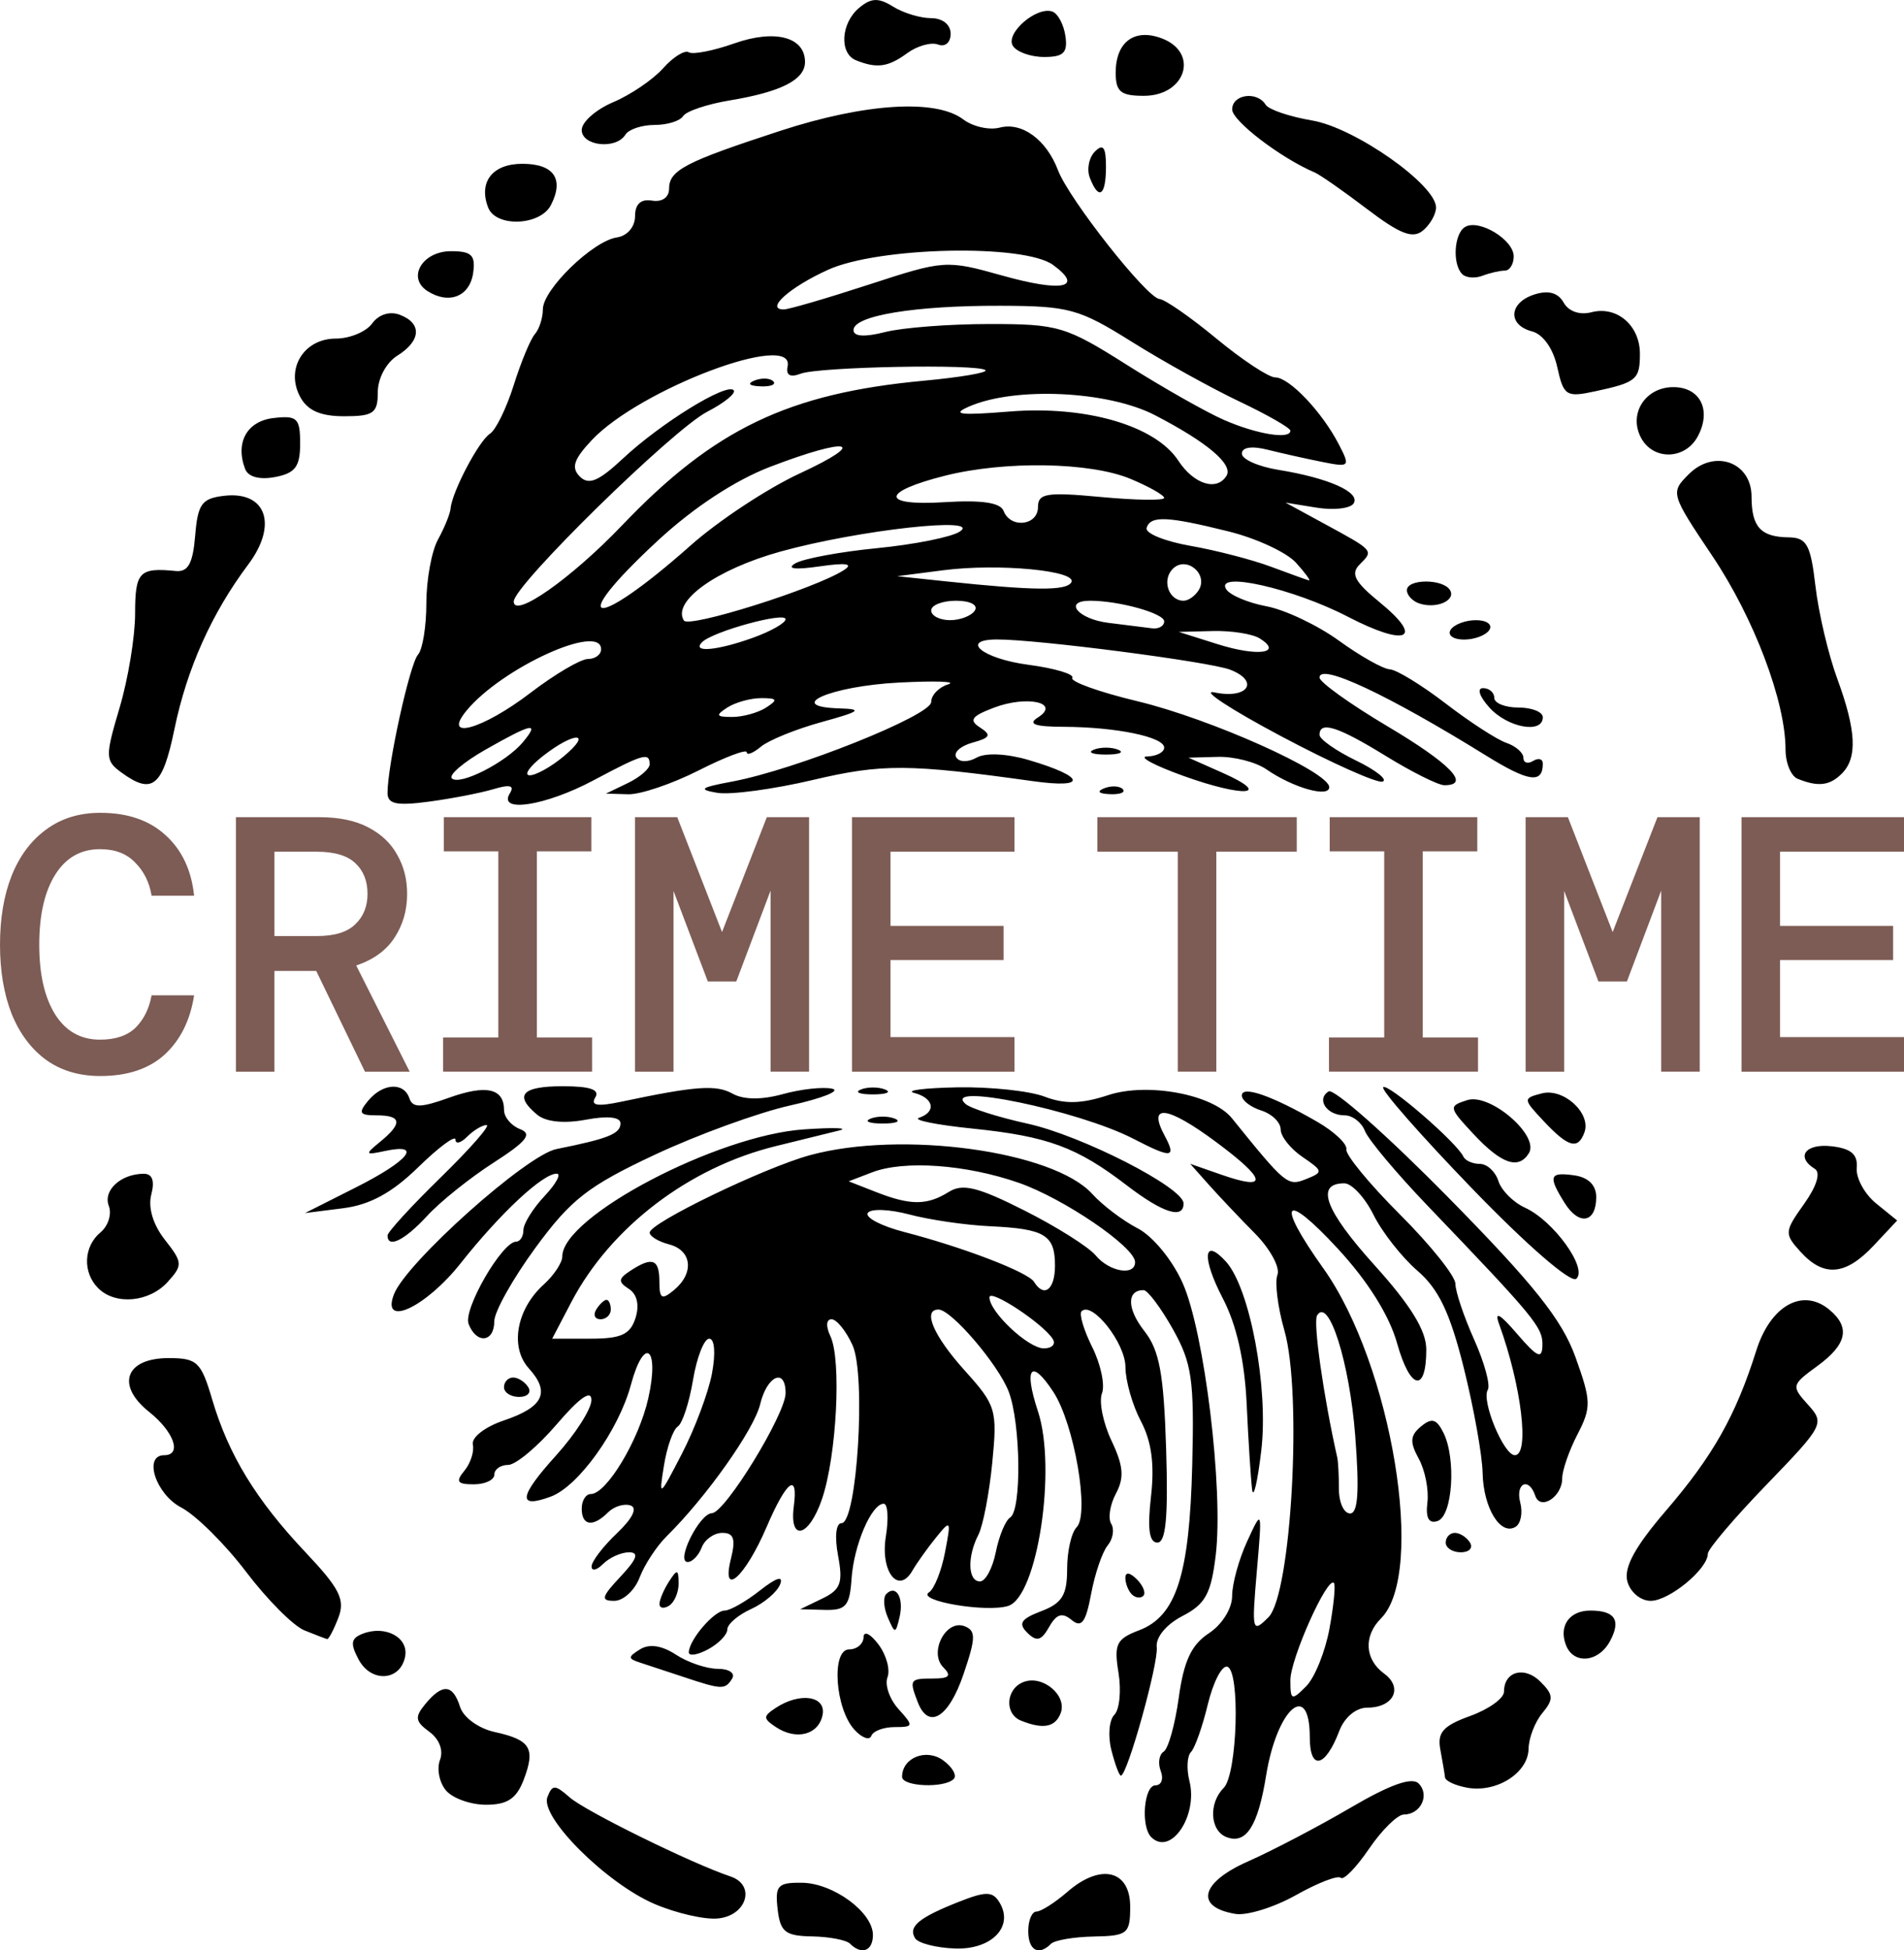 <?xml version="1.0" encoding="UTF-8"?>
<svg width="439.38" height="450" version="1.1" xmlns="http://www.w3.org/2000/svg">
	<path d="m196.16 448.47c-0.851-0.851-4.8-1.607-8.775-1.68-6.18-0.114-7.33-1.027-7.937-6.294-0.626-5.444 0.025-6.152 5.601-6.087 7.248 0.086 16.391 6.805 16.391 12.047 0 3.7-2.602 4.693-5.281 2.014zm15.015-1.255c-1.653-2.675 0.836-4.75 10.076-8.398 6.25-2.468 7.798-2.455 9.365 0.08 3.458 5.595-1.741 11.004-10.268 10.684-4.342-0.163-8.47-1.228-9.173-2.366zm26.111-1.679c0-2.464 0.854-4.481 1.898-4.481 1.044 0 4.272-2.06 7.175-4.577 7.646-6.631 14.451-5.004 14.451 3.457 0 6.241-0.599 6.733-8.375 6.881-4.606 0.088-9.059 0.844-9.895 1.68-2.865 2.865-5.254 1.519-5.254-2.961zm-86.254-6.236c-11.149-4.784-26.467-20.065-24.708-24.649 1.126-2.935 1.738-2.926 5.152 0.069 3.647 3.2 28.142 15.244 37.085 18.234 5.95 1.989 3.757 9.12-2.985 9.706-3.07 0.267-9.614-1.246-14.543-3.361zm134.05 2.294c-9.428-1.555-8.077-7.243 2.87-12.085 5.667-2.507 16.341-8.096 23.72-12.421 9.094-5.33 14.151-7.129 15.696-5.585 2.64 2.64 0.504 7.142-3.4 7.165-1.468 8e-3 -5.082 3.56-8.032 7.891-2.95 4.332-5.889 7.351-6.531 6.71-0.642-0.642-5.285 1.149-10.319 3.979-5.034 2.83-11.335 4.786-14.003 4.346zm-19.419-17.714c-2.466-2.466-1.683-11.949 0.986-11.949 1.364 0 1.912-1.48 1.218-3.289-0.694-1.809-0.392-3.826 0.671-4.483 1.063-0.657 2.632-6.277 3.486-12.488 1.158-8.42 2.922-12.191 6.931-14.818 3.063-2.007 5.378-5.713 5.378-8.61 0-2.797 1.564-8.478 3.475-12.624 3.47-7.526 3.474-7.515 2.223 6.962-1.195 13.832-1.071 14.319 2.686 10.569 5.285-5.274 7.859-51.592 3.678-66.174-1.536-5.356-2.258-11.132-1.605-12.833 0.653-1.702-1.685-5.999-5.195-9.549-3.51-3.55-8.305-8.616-10.656-11.257l-4.274-4.803 7.189 2.506c10.969 3.824 10.504 1.143-1.32-7.616-11.181-8.282-15.764-8.849-11.81-1.462 2.82 5.269 1.727 5.391-7.159 0.796-12.63-6.531-44.579-13.154-38.73-8.028 1.171 1.026 7.586 3.062 14.256 4.526 12.538 2.751 36.04 14.761 36.04 18.418 0 3.726-4.801 2.195-13.12-4.184-11.518-8.832-18.253-11.31-35.568-13.087-8.34-0.856-13.903-1.978-12.363-2.494 4.057-1.357 3.434-4.55-1.12-5.74-2.156-0.564 2.315-1.141 9.936-1.284 7.621-0.143 16.695 0.823 20.163 2.146 4.639 1.77 8.527 1.675 14.702-0.356 9.05-2.978 24.071-0.175 28.509 5.32 12.396 15.347 12.884 15.75 17.071 14.082 4.078-1.625 4.043-1.86-0.767-5.129-2.772-1.884-5.041-4.747-5.041-6.362 0-1.615-2.016-3.576-4.481-4.359-2.464-0.782-4.481-2.337-4.481-3.456 0-2.38 6.89 0.012 17.324 6.012 3.983 2.291 7.043 5.174 6.8 6.406-0.243 1.232 5.319 7.994 12.361 15.025 7.042 7.032 12.803 14.231 12.803 15.998 0 1.767 1.948 7.563 4.328 12.88 2.38 5.317 3.796 10.529 3.145 11.582-1.537 2.487 3.675 15.086 6.241 15.086 3.464 0 1.534-16.082-3.629-30.245-1.133-3.108 0.136-2.421 4.142 2.24 4.696 5.465 5.79 5.952 5.856 2.608 0.081-4.115-1.746-6.333-26.393-32.049-7.253-7.567-13.809-15.38-14.57-17.363-0.761-1.983-2.868-3.605-4.682-3.605-4.134 0-6.614-3.715-3.688-5.524 1.204-0.744 13.616 10.256 27.582 24.444 19.763 20.077 26.275 28.248 29.369 36.853 3.651 10.153 3.688 11.611 0.459 17.857-1.934 3.74-3.517 8.304-3.517 10.14 0 4.253-5.048 7.503-6.215 4.001-1.468-4.404-4.647-2.943-3.461 1.591 0.608 2.325 0.124 4.835-1.076 5.576-3.473 2.146-7.447-4.353-7.613-12.449-0.084-4.09-2.042-14.998-4.35-24.239-3.175-12.71-5.781-18.167-10.697-22.404-3.575-3.08-8.131-8.877-10.124-12.882-1.994-4.005-5.027-7.281-6.741-7.281-6.768 0-4.487 6.197 6.945 18.865 8.394 9.302 11.969 15.118 11.969 19.471 0 10.156-3.716 9.364-6.74-1.437-1.796-6.415-6.753-14.326-13.662-21.803-12.541-13.573-14.446-11.029-3.371 4.503 15.817 22.182 23.759 70.351 13.32 80.79-4.062 4.062-3.759 9.453 0.714 12.724 4.473 3.271 2.2 7.868-3.89 7.868-2.589 0-5.248 2.219-6.451 5.383-3.221 8.473-6.804 9.246-6.804 1.47 0-13.326-7.577-6.69-10.082 8.829-1.883 11.67-4.616 15.92-9.125 14.19-3.825-1.468-4.197-7.812-0.667-11.343 3.163-3.163 3.874-27.119 0.83-27.978-1.232-0.348-3.256 3.576-4.497 8.719-1.241 5.143-2.987 10.082-3.88 10.974-0.893 0.893-1.052 3.9-0.353 6.683 2.023 8.062-4.349 17.415-8.819 12.945zm41.14-48.135c0.982-5.357 1.439-10.091 1.016-10.518-1.522-1.537-10.044 17.513-10.044 22.452 0 4.651 0.286 4.764 3.621 1.429 1.992-1.992 4.425-8.005 5.407-13.362zm5.937-44.47c-1.305-16.928-6.13-32.148-8.801-27.761-0.951 1.562 1.478 18.663 4.661 32.805 0.208 0.924 0.378 4.201 0.378 7.281s1.158 5.601 2.572 5.601c1.837 0 2.177-5.124 1.19-17.926zm-209.85 81.805c-1.521-1.833-2.131-4.985-1.356-7.006 0.843-2.198-0.147-4.812-2.465-6.507-3.278-2.397-3.414-3.389-0.885-6.436 3.952-4.762 6.321-4.548 7.993 0.722 0.768 2.421 4.275 4.963 7.967 5.773 8.292 1.821 9.471 3.752 6.717 10.997-1.669 4.39-3.773 5.789-8.703 5.789-3.576 0-7.747-1.499-9.268-3.332zm235.78-0.586c-2.772-0.481-5.116-1.56-5.207-2.399-0.092-0.838-0.58-3.733-1.086-6.433-0.735-3.925 0.645-5.474 6.888-7.731 4.294-1.553 7.807-4.073 7.807-5.601 0-4.708 4.726-5.998 8.424-2.3 3.008 3.008 3.068 4.05 0.417 7.243-1.703 2.052-3.128 5.754-3.168 8.228-0.089 5.547-7.317 10.165-14.075 8.993zm-130.5-2.529c0-4.411 5.591-6.642 9.493-3.788 2.134 1.56 3.223 3.493 2.421 4.295-2.177 2.177-11.914 1.762-11.914-0.507zm48.287-6.199c-0.818-3.259-0.506-6.906 0.694-8.106 1.199-1.199 1.631-5.566 0.96-9.705-1.073-6.609-0.493-7.801 4.766-9.8 8.575-3.26 11.625-12.767 12.253-38.202 0.485-19.624-0.06-23.424-4.491-31.308-2.774-4.935-5.806-8.973-6.739-8.973-3.933 0-3.845 4.328 0.193 9.462 3.465 4.405 4.468 9.841 5.01 27.15 0.493 15.745-0.056 21.642-2.017 21.64-1.893-2e-3 -2.331-3.171-1.474-10.644 0.848-7.387 0.134-12.697-2.332-17.363-1.954-3.697-3.56-9.337-3.567-12.535-0.013-5.484-7.708-15.243-10.119-12.833-0.614 0.614 0.494 4.343 2.461 8.287 1.967 3.944 2.976 8.736 2.242 10.65-0.734 1.914 0.258 6.837 2.206 10.941 2.752 5.8 2.981 8.509 1.025 12.164-1.384 2.586-1.879 5.733-1.1 6.994 0.779 1.261 0.412 3.508-0.816 4.995-1.228 1.486-2.944 6.509-3.814 11.162-1.236 6.613-2.218 7.931-4.5 6.037-2.176-1.806-3.5-1.394-5.201 1.622-1.791 3.175-2.872 3.46-5.026 1.328-2.16-2.139-1.474-3.2 3.221-4.985 4.81-1.829 5.966-3.712 5.966-9.717 0-4.097 0.983-8.432 2.185-9.634 3.045-3.045-0.53-23.857-5.365-31.236-5.141-7.846-6.894-5.639-3.555 4.477 4.37 13.242-0.136 42.765-6.852 44.897-5.049 1.603-21.333-1.192-18.28-3.138 1.199-0.764 2.859-4.918 3.688-9.231 1.44-7.492 1.346-7.641-2.112-3.361-1.991 2.464-4.426 5.883-5.412 7.596-3.236 5.626-7.444 0.216-6.13-7.881 0.674-4.156 0.452-7.556-0.495-7.556-2.818 0-6.905 9.556-7.426 17.363-0.415 6.22-1.314 7.259-6.17 7.13l-5.684-0.152 5.075-2.446c4.277-2.062 4.855-3.623 3.671-9.93-0.818-4.358-0.485-7.484 0.796-7.484 3.588 0 5.7-34.14 2.541-41.075-1.497-3.285-3.676-5.973-4.842-5.973-1.236 0-1.343 1.635-0.256 3.921 2.587 5.439 1.441 27.608-1.94 37.551-3.005 8.838-7.6 10.007-6.506 1.655 1.047-7.987-1.694-5.893-6.275 4.794-4.979 11.616-10.556 16.563-8.231 7.302 1.131-4.508 0.655-5.935-1.984-5.935-1.911 0-4.054 1.512-4.763 3.361-0.709 1.848-2.168 3.361-3.242 3.361-2.852 0 2.703-11.19 5.592-11.265 3.041-0.079 17.003-22.84 17.003-27.718 0-5.922-4.287-4.038-5.866 2.577-1.396 5.848-12.482 21.499-21.576 30.46-2.308 2.275-5.119 6.559-6.245 9.522-1.126 2.962-3.761 5.386-5.854 5.386-3.194 0-2.959-0.902 1.455-5.601 3.804-4.05 4.347-5.601 1.959-5.601-1.817 0-4.513 1.21-5.991 2.688-1.479 1.479-2.671 1.731-2.65 0.56 0.021-1.171 2.655-4.611 5.852-7.646 3.616-3.433 4.798-5.856 3.126-6.413-1.478-0.493-3.809 0.226-5.18 1.597-3.478 3.478-6.077 3.107-6.077-0.868 0-1.848 0.94-3.361 2.088-3.361 3.637 0 11.102-12.419 13.273-22.081 2.65-11.792-0.922-14.585-4.006-3.132-2.819 10.469-12.113 23.445-18.478 25.8-7.776 2.876-7.416 0.05 1.208-9.496 4.486-4.965 8.155-10.718 8.155-12.784 0-2.471-2.743-0.552-8.016 5.607-4.409 5.151-9.45 9.365-11.202 9.365-1.752 0-3.186 1.008-3.186 2.24 0 1.232-2.14 2.24-4.755 2.24-3.813 0-4.241-0.619-2.162-3.125 1.426-1.719 2.306-4.442 1.955-6.052-0.356-1.631 2.789-4.083 7.103-5.539 9.207-3.106 10.842-6.487 5.821-12.036-4.429-4.894-2.874-13.644 3.441-19.359 2.354-2.13 4.279-5.04 4.279-6.467 0-9.196 35.689-27.957 55.774-29.319 6.907-0.468 10.541-0.348 8.077 0.268s-9.018 2.23-14.562 3.587c-20.062 4.91-38.174 18.73-47.225 36.033l-4.395 8.401h8.856c7.062 0 9.162-0.964 10.367-4.76 0.947-2.983 0.376-5.493-1.529-6.721-2.521-1.626-2.466-2.337 0.32-4.167 5.095-3.345 6.721-2.744 6.721 2.48 0 3.973 0.553 4.296 3.361 1.966 4.732-3.927 4.175-9.168-1.12-10.553-2.464-0.644-4.481-1.868-4.481-2.72 0-2.22 26.362-14.954 36.966-17.856 21.145-5.787 56.185-0.984 65.158 8.932 2.356 2.603 7.067 6.172 10.47 7.932 3.513 1.817 8.01 7.285 10.406 12.653 5.021 11.25 9.443 47.642 7.627 62.761-1.07 8.904-2.382 11.305-7.675 14.042-3.746 1.937-6.201 4.905-5.939 7.182 0.429 3.734-6.8 29.645-8.27 29.645-0.395 0-1.387-2.666-2.205-5.925zm-26.658-45.65c0.744-3.722 2.232-7.31 3.305-7.973 2.683-1.658 2.459-21.717-0.325-29.039-2.363-6.215-13.25-18.95-16.2-18.95-3.764 0-1.154 6.077 6.038 14.061 7.258 8.056 7.561 9.072 6.364 21.283-0.692 7.053-2.128 14.521-3.193 16.597-2.63 5.127-2.44 10.789 0.361 10.789 1.263 0 2.905-3.046 3.65-6.768zm-65.494-41.238c0.872-4.65 0.603-8.003-0.644-8.003-1.18 0-2.861 4.285-3.736 9.522-0.875 5.237-2.461 10.076-3.524 10.753-1.063 0.677-2.493 4.71-3.178 8.961-1.214 7.532-1.108 7.462 4.167-2.75 2.977-5.764 6.089-14.081 6.915-18.483zm78.656-7.899c-2.202-3.562-14.627-11.752-14.627-9.641 0 3.366 8.957 11.777 12.542 11.777 1.873 0 2.811-0.961 2.085-2.136zm0.496-16.948c0-7.1-2.321-8.506-15.014-9.098-5.605-0.261-13.976-1.483-18.604-2.716-4.627-1.233-8.942-1.385-9.589-0.339-0.647 1.046 3.139 3.019 8.413 4.384 13.635 3.528 28.575 9.264 29.958 11.502 2.32 3.753 4.835 1.81 4.835-3.734zm18.483-0.813c0-3.478-16.47-14.704-26.884-18.324-12.146-4.222-26.398-5.236-33.786-2.404l-5.421 2.078 6.307 2.471c7.965 3.121 11.767 3.115 16.799-0.028 3.198-1.997 6.707-1.134 17.467 4.298 7.406 3.738 14.788 8.392 16.406 10.34 3.153 3.799 9.113 4.825 9.113 1.569zm-64.744 107.91c-4.498-4.883-5.412-18.561-1.24-18.561 1.789 0 3.285-1.26 3.325-2.8 0.04-1.559 1.552-0.842 3.41 1.616 1.836 2.429 2.788 5.851 2.115 7.605-0.673 1.754 0.469 5.059 2.538 7.346 3.549 3.922 3.499 4.157-0.879 4.157-2.553 0-4.977 0.909-5.388 2.02-0.411 1.111-2.157 0.489-3.88-1.382zm-18.15-0.64c-2.987-1.989-2.987-2.483 0-4.444 5.568-3.655 11.621-2.746 10.78 1.62-0.887 4.608-6.064 5.964-10.78 2.823zm56.569-1.481c-3.89-1.57-3.509-7.346 0.589-8.919 4.423-1.697 10.132 3.109 8.56 7.206-1.243 3.238-4.061 3.766-9.149 1.713zm-23.844-4.3c-1.988-5.179-1.83-5.418 3.569-5.418 3.722 0 4.296-0.632 2.345-2.584-3.401-3.401 0.588-11.14 4.89-9.489 2.665 1.023 2.628 2.687-0.245 11.118-3.421 10.04-8.074 12.848-10.559 6.372zm-54.009-5.772c-3.697-1.232-8.205-2.719-10.019-3.304-2.889-0.932-2.892-1.314-0.022-3.088 2.132-1.318 5.017-0.884 8.26 1.241 2.741 1.796 7.095 3.265 9.675 3.265 2.58 0 4.069 1.008 3.307 2.24-1.623 2.627-2.328 2.604-11.202-0.354zm-74.998-4.024c-1.985-3.71-1.79-4.917 0.969-5.976 5.239-2.01 10.603 0.893 9.758 5.281-1.092 5.672-7.83 6.109-10.727 0.695zm76.189-1.703c0.119-2.927 5.87-9.6 8.275-9.6 1.238 0 4.903-2.086 8.143-4.634 3.802-2.991 5.455-3.496 4.66-1.424-0.678 1.766-3.697 4.334-6.71 5.707-3.013 1.373-5.478 3.49-5.478 4.705s-2.016 3.289-4.481 4.608c-2.464 1.319-4.449 1.606-4.41 0.639zm202.41-1.652c-1.694-4.413 0.81-7.949 5.629-7.949 5.694 0 7.134 2.214 4.564 7.016-2.665 4.98-8.437 5.508-10.193 0.933zm-291.13-3.385c-2.546-1.03-8.595-7.106-13.442-13.5-4.848-6.395-11.586-13.075-14.975-14.845-5.878-3.07-8.801-12.065-3.921-12.065 4.165 0 2.275-5.405-3.5-10.01-7.713-6.15-5.444-12.394 4.506-12.394 6.591 0 7.501 0.861 10.058 9.522 3.78 12.805 10.119 23.186 21.544 35.286 7.921 8.389 9.192 10.928 7.571 15.122-1.071 2.772-2.233 4.977-2.58 4.899-0.348-0.078-2.715-0.985-5.261-2.016zm134.64-2.98c-0.959-2.209-1.115-4.646-0.347-5.414 2.275-2.275 4.109 0.921 3.062 5.335-0.928 3.914-1.049 3.917-2.715 0.079zm-52.684-3.132c0.019-0.997 1.012-3.325 2.206-5.173 1.872-2.896 2.176-2.837 2.206 0.428 0.018 2.084-0.974 4.412-2.206 5.173-1.232 0.762-2.225 0.569-2.206-0.428zm109-2.186c-0.821-0.821-1.494-2.535-1.494-3.809 0-1.404 1.044-1.272 2.651 0.336 1.458 1.458 2.13 3.172 1.494 3.809-0.637 0.637-1.83 0.485-2.651-0.336zm114.34-3.035c-0.832-3.181 1.813-8.015 8.887-16.243 10.885-12.66 16.15-21.986 20.873-36.97 3.276-10.393 10.702-14.554 16.858-9.446 4.924 4.086 4.079 8.019-2.799 13.029-5.932 4.321-6.001 4.609-2.128 8.889 3.896 4.305 3.639 4.8-9.552 18.449-7.455 7.714-13.555 14.888-13.555 15.942 0 3.524-8.911 10.877-13.181 10.877-2.35 0-4.744-2.006-5.404-4.529zm-41.905-8.913c0-1.232 0.949-2.24 2.108-2.24 1.159 0 2.731 1.008 3.493 2.24 0.762 1.232-0.187 2.24-2.108 2.24-1.921 0-3.493-1.008-3.493-2.24zm-4.228-9.27c0.352-2.911-0.548-7.454-2-10.098-2.102-3.826-1.996-5.34 0.517-7.426 2.487-2.064 3.587-1.757 5.182 1.445 2.988 6.001 2.116 19.215-1.345 20.371-2.037 0.68-2.789-0.692-2.354-4.292zm-40.461-3.052c-0.297-2.464-0.857-11.305-1.245-19.645-0.465-9.999-2.336-18.294-5.495-24.353-4.92-9.439-4.521-14.256 0.706-8.517 5.535 6.077 9.862 29.168 8.162 43.554-0.873 7.393-1.831 11.426-2.128 8.961zm-172.63-23.524c0-1.232 0.949-2.24 2.108-2.24 1.159 0 2.731 1.008 3.493 2.24 0.762 1.232-0.187 2.24-2.108 2.24s-3.493-1.008-3.493-2.24zm-8.169-14.608c-1.291-3.365 7.716-18.952 10.969-18.982 0.924-8e-3 1.68-1.21 1.68-2.671 0-1.461 2.192-4.989 4.871-7.841 2.679-2.852 3.939-5.18 2.8-5.174-3.256 0.018-12.98 9.096-22.184 20.712-8.056 10.168-18.369 14.958-15.368 7.138 2.807-7.315 30.566-32.136 37.492-33.524 11.982-2.401 14.792-3.529 14.792-5.939 0-1.469-2.98-1.78-8.011-0.836-5.001 0.938-9.21 0.508-11.202-1.145-5.429-4.505-3.568-6.58 5.903-6.58 6.311 0 8.604 0.793 7.493 2.59-1.159 1.876 0.503 2.145 6.029 0.976 17.133-3.625 21.872-3.968 25.648-1.854 2.538 1.42 6.697 1.46 11.58 0.112 4.191-1.157 9.327-1.721 11.414-1.252 2.087 0.468-2.254 2.203-9.647 3.854-7.393 1.651-21.508 6.788-31.365 11.415-15.335 7.198-19.298 10.288-27.445 21.402-5.237 7.144-9.522 14.793-9.522 16.998 0 4.888-4.123 5.307-5.929 0.602zm29.452-3.315c0.762-1.232 1.829-2.24 2.373-2.24 0.543 0 0.988 1.008 0.988 2.24 0 1.232-1.068 2.24-2.373 2.24-1.305 0-1.75-1.008-0.988-2.24zm-114.93-4.929c-3.639-3.639-3.389-9.624 0.539-12.884 1.775-1.473 2.636-4.219 1.914-6.101-1.368-3.566 2.723-7.358 8.002-7.417 2.038-0.023 2.639 1.582 1.797 4.802-0.782 2.992 0.413 6.968 3.134 10.427 4.12 5.238 4.162 5.853 0.656 9.726-4.266 4.713-12.071 5.417-16.042 1.446zm317.23-22.814c-11.958-12.373-21.268-22.97-20.69-23.548 1.041-1.041 17.004 12.768 18.503 16.005 0.428 0.924 2.138 1.68 3.801 1.68 1.663 0 3.586 1.773 4.274 3.941 0.688 2.167 3.449 4.94 6.136 6.161 6.586 2.993 14.556 14.037 11.84 16.406-1.227 1.07-11.298-7.643-23.863-20.645zm75.619 14.421c-3.779-4.175-3.744-4.644 0.814-11.045 2.923-4.105 3.879-7.228 2.479-8.094-4.495-2.778-2.165-5.91 3.88-5.215 4.488 0.516 6.06 1.87 5.791 4.984-0.204 2.351 1.813 6.046 4.481 8.211l4.851 3.936-5.431 5.791c-6.482 6.912-11.517 7.339-16.863 1.431zm-326.08-3.771c0-0.776 5.546-6.825 12.324-13.442 6.778-6.617 11.516-12.032 10.53-12.032s-3.004 1.21-4.482 2.688c-1.479 1.479-2.688 1.778-2.688 0.666 0-1.113-3.859 1.746-8.576 6.351-6.064 5.921-11.15 8.7-17.363 9.487l-8.787 1.113 11.762-5.931c12.191-6.147 15.492-10.272 6.721-8.398-4.674 0.998-4.755 0.843-1.12-2.137 5.197-4.26 4.947-6.08-0.834-6.08-3.973 0-4.296-0.553-1.966-3.361 3.392-4.087 8.248-4.373 9.529-0.56 0.748 2.225 2.624 2.196 9.135-0.14 8.599-3.086 12.701-2.171 12.701 2.833 0 1.644 1.666 3.628 3.703 4.41 2.884 1.107 1.521 2.824-6.161 7.765-5.425 3.489-12.308 9.007-15.295 12.261-5.16 5.621-9.131 7.581-9.131 4.506zm271.63-7.515c-3.871-6.199-3.525-7.174 2.258-6.353 3.225 0.458 5.041 2.263 5.041 5.01 0 5.961-3.959 6.69-7.299 1.343zm-21.042-15.905c-5.73-6.153-5.779-6.425-1.408-7.813 5.262-1.67 16.713 8.198 14.211 12.246-2.389 3.865-6.353 2.492-12.802-4.434zm16.293-2.883c-4.887-5.202-4.898-5.333-0.518-6.478 5.003-1.308 11.446 4.572 9.846 8.987-1.475 4.072-3.711 3.471-9.329-2.509zm-155.42-0.655c1.54-0.622 4.061-0.622 5.601 0 1.54 0.622 0.28 1.13-2.8 1.13s-4.341-0.509-2.8-1.13zm-2.24-6.721c1.54-0.622 4.061-0.622 5.601 0s0.28 1.13-2.8 1.13c-3.08 0-4.341-0.509-2.8-1.13zm-109.22-68.423c0-6.468 5.151-29.833 7.037-31.918 1.058-1.171 1.925-6.53 1.925-11.909s1.214-11.983 2.697-14.674c1.483-2.691 2.785-5.902 2.893-7.134 0.339-3.869 6.526-15.611 9.09-17.253 1.349-0.864 3.814-5.905 5.478-11.202 1.664-5.297 3.857-10.589 4.875-11.76 1.018-1.171 1.851-3.754 1.851-5.742 0-4.567 11.538-15.771 17.08-16.584 2.4-0.352 4.187-2.433 4.193-4.883 7e-3 -2.82 1.341-4.045 3.931-3.61 2.292 0.385 3.921-0.745 3.921-2.722 0-4.289 3.679-6.206 25.702-13.392 19.528-6.372 35.896-7.394 42.173-2.633 2.214 1.679 6 2.536 8.413 1.905 5.159-1.349 10.776 2.756 13.472 9.846 2.545 6.694 20.519 29.485 23.419 29.696 1.255 0.091 7.162 4.199 13.126 9.127 5.965 4.929 12.071 8.961 13.571 8.961 3.249 0 10.81 7.957 14.685 15.454 2.68 5.186 2.544 5.326-3.939 4.029-3.694-0.739-9.354-2.005-12.578-2.814-3.569-0.896-5.862-0.54-5.862 0.91 0 1.31 3.781 2.996 8.401 3.746 11.611 1.886 18.991 5.166 17.402 7.736-0.733 1.187-4.571 1.635-8.528 0.997l-7.194-1.161 8.961 4.876c11.493 6.253 11.393 6.138 8.159 9.373-2.166 2.166-1.192 4.011 4.616 8.752 10.399 8.487 6.226 10.369-7.362 3.319-12.542-6.507-30.716-10.621-28.08-6.356 0.848 1.372 5.04 3.151 9.315 3.953 4.275 0.802 11.793 4.37 16.705 7.928 4.912 3.558 10.2 6.537 11.751 6.619 1.551 0.082 7.357 3.634 12.902 7.894s11.846 8.343 14.002 9.074c2.156 0.731 3.921 2.279 3.921 3.44 0 1.161 1.008 1.488 2.24 0.727 1.232-0.762 2.24-0.485 2.24 0.615 0 4.7-3.25 4.242-13.076-1.843-22.794-14.117-38.452-21.453-38.452-18.014 0 1.061 7.057 6.122 15.683 11.246 14.528 8.631 19.324 13.597 13.13 13.597-1.404 0-7.468-3.025-13.476-6.721-11.098-6.829-15.337-8.182-15.337-4.896 0 1.004 3.781 3.662 8.401 5.907 4.621 2.245 7.393 4.439 6.161 4.875-1.232 0.437-11.818-4.298-23.524-10.523-11.706-6.224-18.573-10.748-15.26-10.053 7.638 1.603 10.509-2.543 3.624-5.234-4.739-1.852-44.729-7.033-53.895-6.983-8.66 0.048-3.2 4.444 7.239 5.828 6.138 0.814 10.727 2.179 10.2 3.033-0.528 0.854 6.242 3.281 15.043 5.393 16.907 4.058 44.251 16.312 44.251 19.831 0 2.505-8.36 0.13-14.501-4.121-2.43-1.682-7.471-2.977-11.202-2.876l-6.783 0.183 7.841 3.484c11.783 5.235 5.044 5.779-9.006 0.727-6.753-2.428-10.514-4.451-8.357-4.495 2.156-0.044 3.921-0.963 3.921-2.041 0-2.457-11.118-4.75-23.244-4.795-6.581-0.024-8.292-0.635-5.944-2.12 5.432-3.435-2.425-5.214-10.117-2.289-5.18 1.97-5.816 2.882-3.187 4.572 2.685 1.726 2.369 2.363-1.731 3.487-2.759 0.756-4.456 2.281-3.771 3.388 0.716 1.159 2.724 1.185 4.73 0.063 2.071-1.159 6.952-0.927 12.024 0.57 13.073 3.86 13.639 6.638 0.994 4.874-28.8-4.018-34.822-4.05-50.888-0.266-9.057 2.133-18.955 3.461-21.996 2.951-4.533-0.76-3.915-1.228 3.433-2.597 14.586-2.718 45.928-15.244 45.928-18.355 0-1.582 1.764-3.417 3.921-4.078 2.156-0.661-2.978-0.844-11.409-0.406-15.711 0.816-26.621 5.568-13.684 5.96 5.501 0.167 4.812 0.694-4.106 3.147-5.893 1.621-12.194 4.175-14.002 5.675-1.808 1.5-3.287 2.084-3.287 1.296 0-0.788-5.007 1.105-11.127 4.206-6.12 3.101-13.429 5.57-16.243 5.487l-5.115-0.152 5.041-2.431c2.772-1.337 5.041-3.285 5.041-4.329 0-2.837-1.471-2.417-12.967 3.703-11.056 5.886-22.147 7.614-19.3 3.008 1.135-1.837 0.031-2.122-3.788-0.977-2.965 0.889-9.676 2.187-14.913 2.885-7.442 0.992-9.522 0.553-9.522-2.01zm31.243-11.719c3.962-4.774 2.186-4.42-8.615 1.714-5.057 2.873-8.561 5.857-7.786 6.632 1.779 1.779 12.545-3.7 16.401-8.346zm9.396 3.287c6.883-5.734 2.529-5.802-4.793-0.075-3.08 2.41-4.452 4.404-3.049 4.431 1.404 0.027 4.932-1.933 7.841-4.356zm-7.697-14.637c5.648-4.313 11.637-7.841 13.308-7.841 1.671 0 3.038-1.008 3.038-2.24 0-6.178-22.963 4.299-31.079 14.18-5.714 6.956 3.677 4.344 14.733-4.098zm54.432 3.361c2.783-1.798 2.59-2.172-1.12-2.172-2.464 0-5.993 0.977-7.841 2.172-2.783 1.798-2.59 2.172 1.12 2.172 2.464 0 5.993-0.977 7.841-2.172zm113.94-15.928c-1.672-1.059-6.568-1.836-10.881-1.725l-7.841 0.201 8.961 2.831c9.217 2.912 15.161 2.116 9.761-1.306zm-116.9-0.204c4.092-1.48 7.44-3.39 7.44-4.244 0-1.789-16.801 2.825-19.268 5.293-2.495 2.495 3.496 1.965 11.828-1.048zm20.882-15.568c2.32-1.493 0.586-1.762-5.601-0.868-5.702 0.824-7.739 0.571-5.601-0.696 1.848-1.095 10.337-2.674 18.863-3.508 8.526-0.834 17.096-2.542 19.043-3.794 5.619-3.615-23.365-0.402-41.338 4.582-14.733 4.085-25.039 11.442-22.281 15.905 1.125 1.82 30.3-7.364 36.915-11.62zm73.932 11.817c0-1.856-10.422-4.761-17.083-4.761-6.298 0-2.815 4.23 4.201 5.1 4.005 0.497 8.541 1.065 10.082 1.262s2.8-0.524 2.8-1.602zm-43.687-2.52c0.785-1.271-1.097-2.24-4.348-2.24-3.153 0-5.733 1.008-5.733 2.24 0 1.232 1.957 2.24 4.348 2.24s4.972-1.008 5.733-2.24zm-81.402-19.65c21.245-22.243 38.383-30.452 69.642-33.357 8.368-0.778 14.761-1.867 14.208-2.421-1.509-1.509-38.448-0.811-42.663 0.806-2.402 0.922-3.432 0.348-3.004-1.673 1.76-8.306-34.104 5.196-45.213 17.021-4.146 4.414-4.772 6.336-2.726 8.382 2.046 2.046 4.325 1.092 9.94-4.159 8.685-8.121 23.832-17.481 25.535-15.779 0.666 0.666-2.068 2.906-6.076 4.979-8 4.137-44.658 40.083-44.658 43.791 0 4.024 13.313-5.337 25.016-17.59zm30.574-33.409c1.617-0.647 3.55-0.568 4.294 0.177 0.744 0.744-0.579 1.274-2.941 1.177-2.61-0.107-3.141-0.638-1.354-1.354zm-14.756 38.047c6.401-5.685 17.727-13.156 25.169-16.602 16.131-7.47 11.47-8.531-6.788-1.544-8.132 3.112-17.699 9.392-25.964 17.044-21.662 20.055-14.869 21.043 7.582 1.103zm117.23 10.336c2.309-3.736-2.884-8.019-5.974-4.929-2.585 2.585-0.967 7.364 2.493 7.364 1.087 0 2.653-1.096 3.481-2.436zm-29.41-1.78c1.674-2.708-16.763-4.469-29.521-2.82l-10.642 1.376 11.202 1.184c20.34 2.15 27.751 2.217 28.961 0.26zm51.855-4.567c-2.141-2.366-9.102-5.601-15.47-7.188-14.232-3.549-18.098-3.718-18.99-0.832-0.381 1.232 4.156 3.091 10.082 4.13 5.926 1.039 14.303 3.209 18.615 4.823 4.313 1.614 8.25 3.032 8.749 3.151 0.499 0.12-0.845-1.718-2.986-4.084zm-59.532-12.825c0-3.181 1.991-3.499 14.562-2.325 8.009 0.748 14.562 0.842 14.562 0.21s-3.496-2.611-7.769-4.396c-9.277-3.876-28.976-4.212-42.805-0.73-14.857 3.741-14.925 7.03-0.125 6.109 8.604-0.536 12.909 0.101 13.642 2.017 1.576 4.12 7.933 3.412 7.933-0.884zm43.502-7.218c1.616-2.615-4.444-7.746-16.532-13.999-10.846-5.61-32.248-6.609-42.836-1.999-4.229 1.841-2.198 2.098 9.257 1.171 17.647-1.429 33.688 3.23 38.992 11.325 3.578 5.461 8.877 7.13 11.119 3.502zm14.747-10.409c0-0.632-5.293-3.663-11.762-6.735-6.469-3.073-17.67-9.288-24.892-13.812-12.115-7.59-14.453-8.229-30.245-8.277-19.779-0.059-33.918 2.279-33.918 5.608 0 1.502 2.562 1.663 7.281 0.459 4.005-1.022 14.842-1.858 24.084-1.858 15.888 0 17.616 0.514 31.741 9.44 8.216 5.192 18.298 10.907 22.404 12.699 7.587 3.312 15.306 4.561 15.306 2.476zm-97.218-33.726c17.332-5.658 17.821-5.691 30.732-2.068 13.882 3.895 18.952 2.837 11.726-2.448-6.718-4.912-40.249-4.19-51.941 1.119-8.868 4.027-14.586 9.146-10.216 9.146 1.148 0 10.012-2.587 19.699-5.749zm54.231 116.24c1.617-0.647 3.55-0.568 4.294 0.177 0.744 0.744-0.579 1.274-2.941 1.177-2.61-0.108-3.141-0.638-1.354-1.353zm-226.76-3.638c-3.77-2.756-3.795-3.633-0.428-14.969 1.967-6.623 3.576-16.395 3.576-21.716 0-9.632 0.973-10.65 9.379-9.816 2.842 0.282 3.952-1.736 4.481-8.143 0.607-7.362 1.518-8.612 6.713-9.213 9.685-1.119 12.412 6.679 5.541 15.844-8.447 11.268-14.149 23.993-17.052 38.059-2.73 13.23-5.094 15.157-12.21 9.954zm386.81 1.444c-1.54-0.622-2.8-3.663-2.8-6.76 0-11.084-7.268-30.308-16.874-44.633-9.642-14.379-9.715-14.63-5.463-18.881 5.904-5.904 14.496-2.831 14.496 5.184 0 6.969 2.11 9.29 8.521 9.378 4.226 0.058 5.106 1.651 6.226 11.269 0.717 6.161 2.971 15.739 5.008 21.284 4.414 12.014 4.724 18.313 1.081 21.956-2.801 2.801-5.459 3.115-10.194 1.205zm-162.43-6.721c1.54-0.622 4.061-0.622 5.601 0 1.54 0.622 0.28 1.13-2.8 1.13-3.08 0-4.341-0.509-2.8-1.13zm91.295-9.718c-2.3-2.541-2.935-4.481-1.467-4.481 1.423 0 2.588 1.008 2.588 2.24 0 1.232 2.52 2.24 5.601 2.24 3.08 0 5.601 1.008 5.601 2.24 0 3.897-8.101 2.424-12.322-2.24zm-8.961-17.923c0.762-1.232 3.401-2.24 5.865-2.24 2.464 0 3.858 1.008 3.096 2.24-0.762 1.232-3.401 2.24-5.865 2.24-2.464 0-3.858-1.008-3.096-2.24zm-7.281-6.118c-1.54-0.537-2.8-1.901-2.8-3.03 0-2.645 8.307-2.685 9.937-0.048 1.491 2.413-3.219 4.445-7.136 3.079zm-270.89-30.994c-2.342-6.104 0.414-11.057 6.546-11.765 5.468-0.631 6.142 0.016 6.142 5.9 0 5.324-1.123 6.823-5.777 7.713-3.576 0.684-6.209-0.021-6.911-1.848zm322.13-7.193c-2.963-5.537 0.959-11.704 7.444-11.704 6.226 0 8.872 5.329 5.642 11.364-2.897 5.413-10.269 5.605-13.087 0.34zm-309.44-9.464c-3.449-6.444 0.837-13.442 8.233-13.442 3.209 0 6.981-1.567 8.382-3.482 1.538-2.104 4.075-2.896 6.408-2.001 5.149 1.976 4.884 6.007-0.619 9.444-2.533 1.582-4.481 5.225-4.481 8.38 0 4.875-0.983 5.582-7.763 5.582-5.47 0-8.471-1.323-10.16-4.481zm290.1-6.861c-0.935-4.256-3.274-7.572-5.808-8.235-5.722-1.496-5.38-6.645 0.566-8.532 3.212-1.019 5.442-0.395 6.716 1.881 1.143 2.042 3.71 2.936 6.405 2.231 5.863-1.533 11.195 3.028 11.195 9.576 0 5.964-0.789 6.621-10.435 8.688-6.58 1.41-7.184 1.018-8.639-5.609zm-260.74-17.56c-4.778-3.073-1.15-9.185 5.453-9.185 4.755 0 5.695 0.924 5.111 5.018-0.778 5.455-5.603 7.358-10.564 4.167zm238.81-3.888c-2.306-2.306-1.899-9.306 0.631-10.87 3.167-1.958 11.248 2.907 11.248 6.771 0 1.805-0.926 3.282-2.057 3.282-1.131 0-3.453 0.535-5.158 1.19-1.705 0.654-3.804 0.486-4.664-0.373zm-21.96-15.022c-5.417-4.12-10.856-7.918-12.088-8.44-7.782-3.297-19.043-11.896-19.043-14.542 0-3.487 5.739-4.3 7.721-1.094 0.695 1.125 5.532 2.766 10.747 3.648 9.839 1.662 28.58 14.821 28.58 20.067 0 1.549-1.365 3.95-3.034 5.334-2.343 1.944-5.277 0.812-12.882-4.973zm-202.83-0.357c-2.265-5.903 1.007-10.082 7.894-10.082 7.274 0 9.696 3.496 6.597 9.522-2.466 4.794-12.714 5.191-14.491 0.56zm138.85-6.872c-0.741-1.931-0.205-4.653 1.19-6.049 1.89-1.89 2.538-0.994 2.538 3.511 0 6.741-1.677 7.882-3.728 2.538zm-117.25-11.021c0-1.832 3.276-4.717 7.281-6.412 4.005-1.695 9.18-5.213 11.501-7.819 2.321-2.605 4.986-4.264 5.922-3.685 0.936 0.579 5.659-0.344 10.495-2.05 9.39-3.313 16.328-1.492 16.328 4.285 0 4.095-5.488 6.899-17.351 8.864-5.23 0.866-10.079 2.496-10.774 3.621-0.695 1.125-3.666 2.045-6.601 2.045-2.935 0-5.96 1.008-6.721 2.24-2.156 3.489-10.082 2.632-10.082-1.09zm123.22-13.198c0-7.104 4.322-10.325 10.642-7.93 8.684 3.291 5.556 13.256-4.16 13.256-5.331 0-6.481-0.946-6.481-5.327zm-59.93-2.878c-3.921-1.582-3.491-8.596 0.742-12.109 2.778-2.306 4.463-2.365 7.811-0.274 2.348 1.466 6.298 2.666 8.78 2.666 2.65 0 4.511 1.486 4.511 3.6 0 2.022-1.269 3.113-2.894 2.49-1.592-0.611-4.809 0.289-7.149 2.001-4.394 3.213-6.985 3.571-11.8 1.628zm36.196-3.337c-1.77-2.863 5.41-9.122 9.081-7.916 1.282 0.421 2.653 2.955 3.047 5.631 0.573 3.892-0.41 4.865-4.909 4.865-3.094 0-6.342-1.161-7.219-2.58z"/>
	<path d="m23.153 187.54c-4.865 0-9.033 1.287-12.5 3.859-3.467 2.517-6.123 6.067-7.968 10.653-1.79 4.53-2.684 9.844-2.684 15.94 0 6.04 0.895 11.351 2.684 15.936 1.845 4.53 4.475 8.054 7.886 10.571 3.467 2.517 7.661 3.774 12.582 3.774 6.263 0 11.212-1.649 14.847-4.949 3.635-3.355 5.899-7.912 6.793-13.672h-9.813c-0.559 3.076-1.791 5.561-3.692 7.463-1.901 1.845-4.642 2.77-8.221 2.77-4.418 0-7.857-1.93-10.318-5.789-2.461-3.915-3.692-9.281-3.692-16.104 0-6.878 1.231-12.274 3.692-16.189 2.461-3.915 5.9-5.874 10.318-5.874 3.467 0 6.178 1.035 8.136 3.105 2.013 2.013 3.274 4.558 3.777 7.633h9.813c-0.615-5.872-2.797-10.513-6.544-13.925-3.747-3.467-8.777-5.202-15.096-5.202zm31.289 1.008v58.718h8.89v-23.235h9.649l11.24 23.235h10.318l-12.333-24.492c3.97-1.342 6.907-3.469 8.808-6.377 1.957-2.964 2.937-6.348 2.937-10.151 0-3.355-0.758-6.347-2.268-8.976-1.454-2.684-3.688-4.807-6.708-6.373-2.964-1.566-6.74-2.35-11.325-2.35zm47.973 0v7.886h12.582v42.949h-12.75v7.883h34.393v-7.883h-12.75v-42.949h12.582v-7.886zm44.12 0v58.718h8.894v-41.689l7.912 20.885h6.567l7.912-20.971v41.774h8.89v-58.718h-9.75l-10.338 26.507-10.334-26.507zm50.074 0v58.718h37.498v-7.968h-28.607v-17.784h26.09v-7.883h-26.09v-17.115h28.607v-7.968zm56.621 0v7.968h18.562v50.75h8.894v-50.75h18.562v-7.968zm53.621 0v7.886h12.582v42.949h-12.75v7.883h34.393v-7.883h-12.75v-42.949h12.582v-7.886zm45.213 0v58.718h8.894v-41.689l7.912 20.885h6.567l7.912-20.971v41.774h8.89v-58.718h-9.75l-10.338 26.507-10.334-26.507zm49.821 0v58.718h37.498v-7.968h-28.607v-17.784h26.09v-7.883h-26.09v-17.115h28.607v-7.968zm-338.55 7.968h9.73c4.138 0 7.13 0.895 8.976 2.684 1.845 1.734 2.77 4.082 2.77 7.046 0 2.908-0.954 5.256-2.855 7.046-1.845 1.79-4.779 2.684-8.805 2.684h-9.816z" fill="#7d5c55"/>
</svg>
